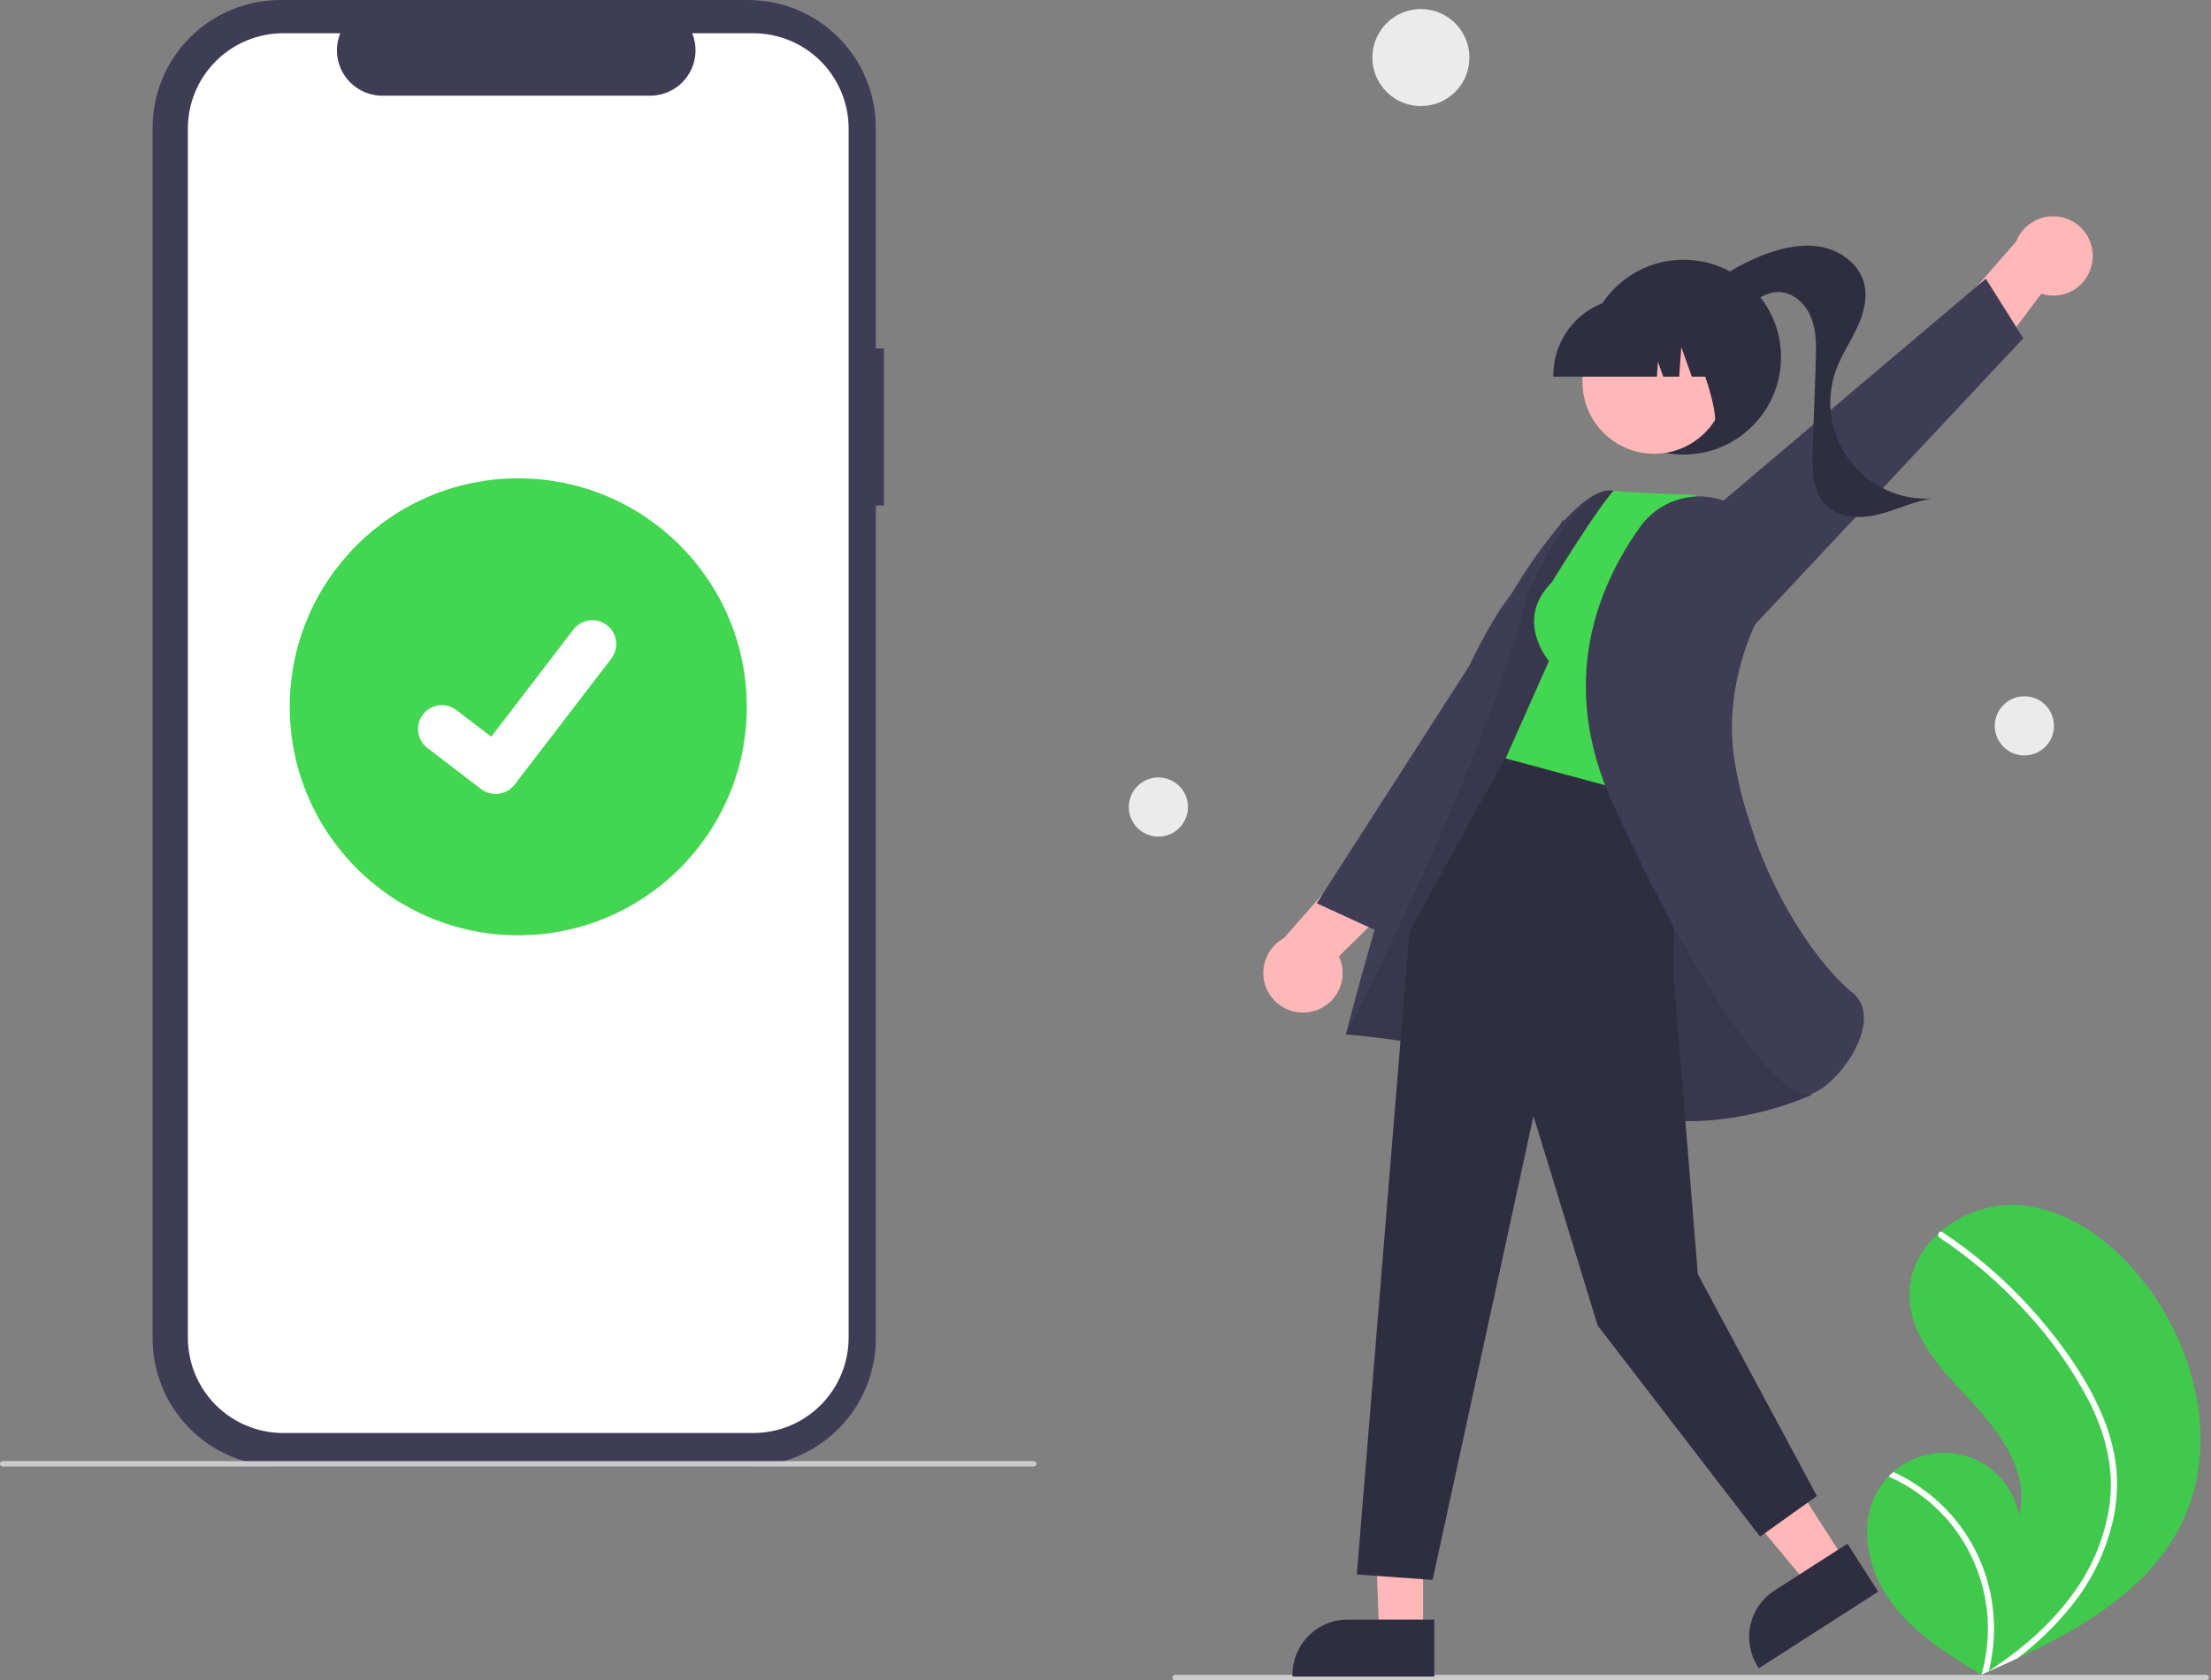 <svg width="817" height="621" viewBox="0 0 817 621" fill="none" xmlns="http://www.w3.org/2000/svg">
<rect x="0" y="0" width="817" height="621" fill="#808080" stroke="none"/>
<g clip-path="url(#clip0)">
<path d="M326.609 128.781H323.631V47.211C323.631 41.011 322.41 34.872 320.037 29.144C317.665 23.416 314.187 18.212 309.803 13.828C305.419 9.444 300.215 5.966 294.487 3.594C288.759 1.221 282.62 5.25296e-06 276.42 0H103.602C91.081 -2.38694e-05 79.073 4.974 70.219 13.828C61.365 22.681 56.392 34.69 56.392 47.211V494.712C56.392 500.912 57.613 507.051 59.985 512.779C62.358 518.507 65.835 523.711 70.219 528.095C74.603 532.479 79.808 535.957 85.535 538.329C91.263 540.702 97.402 541.923 103.602 541.923H276.42C288.941 541.923 300.949 536.949 309.803 528.095C318.657 519.242 323.631 507.233 323.631 494.712V186.844H326.609V128.781Z" fill="#3F3D56"/>
<path d="M278.325 12.283H255.767C256.804 14.826 257.2 17.585 256.92 20.318C256.639 23.05 255.691 25.672 254.159 27.952C252.627 30.232 250.558 32.1 248.134 33.391C245.71 34.683 243.005 35.359 240.258 35.359H141.253C138.506 35.359 135.802 34.683 133.377 33.391C130.953 32.1 128.884 30.232 127.352 27.952C125.82 25.672 124.872 23.05 124.591 20.318C124.311 17.585 124.707 14.826 125.745 12.283H104.675C100.045 12.283 95.46 13.194 91.183 14.966C86.905 16.738 83.019 19.335 79.745 22.609C76.471 25.883 73.874 29.769 72.102 34.047C70.33 38.325 69.418 42.909 69.418 47.539V494.384C69.418 499.014 70.33 503.598 72.102 507.876C73.874 512.153 76.471 516.04 79.745 519.314C83.019 522.588 86.905 525.185 91.183 526.957C95.46 528.728 100.045 529.64 104.675 529.64H278.325C282.955 529.64 287.54 528.728 291.817 526.957C296.095 525.185 299.981 522.588 303.255 519.314C306.529 516.04 309.126 512.153 310.898 507.876C312.67 503.598 313.581 499.014 313.581 494.384V47.539C313.581 42.909 312.67 38.325 310.898 34.047C309.126 29.769 306.529 25.883 303.255 22.609C299.981 19.335 296.095 16.738 291.817 14.966C287.54 13.194 282.955 12.283 278.325 12.283Z" fill="white"/>
<path d="M382 542H1C0.735 542 0.48 541.895 0.293 541.707C0.105 541.52 0 541.265 0 541C0 540.735 0.105 540.48 0.293 540.293C0.48 540.105 0.735 540 1 540H382C382.265 540 382.52 540.105 382.707 540.293C382.895 540.48 383 540.735 383 541C383 541.265 382.895 541.52 382.707 541.707C382.52 541.895 382.265 542 382 542Z" fill="#CBCBCB"/>
<path d="M191.5 345.68C238.138 345.68 275.946 307.872 275.946 261.234C275.946 214.595 238.138 176.787 191.5 176.787C144.862 176.787 107.054 214.595 107.054 261.234C107.054 307.872 144.862 345.68 191.5 345.68Z" fill="#43D651"/>
<path d="M183.132 293.447C181.232 293.451 179.383 292.836 177.863 291.696L177.769 291.626L157.923 276.444C157.003 275.739 156.232 274.861 155.652 273.858C155.073 272.855 154.697 271.748 154.545 270.6C154.393 269.451 154.469 268.285 154.769 267.166C155.068 266.047 155.585 264.998 156.289 264.079C156.994 263.16 157.873 262.388 158.875 261.809C159.878 261.229 160.985 260.853 162.134 260.701C163.282 260.55 164.449 260.626 165.567 260.925C166.686 261.224 167.735 261.741 168.654 262.446L181.509 272.303L211.885 232.674C212.59 231.755 213.468 230.984 214.47 230.405C215.473 229.826 216.579 229.449 217.727 229.298C218.875 229.146 220.041 229.222 221.16 229.521C222.278 229.821 223.326 230.337 224.245 231.041L224.248 231.043L224.059 231.305L224.253 231.043C226.106 232.468 227.319 234.57 227.625 236.887C227.931 239.205 227.304 241.549 225.884 243.406L190.155 289.998C189.328 291.071 188.265 291.94 187.049 292.536C185.832 293.133 184.494 293.441 183.14 293.437L183.132 293.447Z" fill="white"/>
<path d="M694.245 550.3C695.272 548.639 696.482 547.098 697.851 545.705C698.415 545.119 699.011 544.568 699.625 544.031C703.359 540.708 707.91 538.439 712.811 537.458C717.713 536.476 722.787 536.819 727.512 538.449C732.238 540.079 736.444 542.938 739.698 546.732C742.952 550.527 745.136 555.119 746.027 560.038C750.151 544.786 739.415 529.762 728.621 518.223C717.821 506.687 705.478 494.031 705.54 478.224C705.57 469.429 709.873 461.582 716.369 455.764C716.569 455.588 716.77 455.412 716.974 455.242C724.826 448.511 734.928 444.991 745.262 445.384C764.461 446.412 781.225 459.315 792.867 474.621C811.606 499.248 819.817 533.818 806.698 561.852C795.159 586.509 770.55 601.15 745.433 612.921C741.926 614.565 738.426 616.16 734.933 617.704C734.91 617.71 734.884 617.727 734.861 617.733C734.693 617.807 734.525 617.881 734.367 617.957C733.646 618.275 732.925 618.593 732.21 618.907L732.541 619.124L733.574 619.792C733.216 619.576 732.862 619.365 732.504 619.148C732.397 619.083 732.285 619.021 732.179 618.955C719.843 611.553 707.335 603.723 698.813 592.167C689.975 580.17 686.421 562.984 694.245 550.3Z" fill="#40C94D"/>
<path d="M776.548 522.436C779.279 528.65 781.09 535.23 781.923 541.966C782.579 547.973 782.332 554.045 781.192 559.979C778.743 572.173 773.4 583.601 765.615 593.301C759.741 600.665 752.96 607.258 745.433 612.921C741.926 614.565 738.426 616.16 734.933 617.704C734.91 617.71 734.884 617.727 734.861 617.733C734.693 617.807 734.525 617.881 734.367 617.957C733.646 618.275 732.925 618.593 732.211 618.907L732.542 619.124L733.574 619.793C733.216 619.576 732.862 619.365 732.504 619.148C732.398 619.083 732.285 619.021 732.179 618.955C734.893 609.459 735.293 599.451 733.343 589.769C731.393 580.087 727.15 571.013 720.971 563.309C714.759 555.701 706.837 549.669 697.851 545.705C698.415 545.119 699.011 544.568 699.625 544.031C703.086 545.62 706.4 547.513 709.528 549.686C720.716 557.418 729.116 568.547 733.487 581.426C737.389 593.109 737.876 605.663 734.892 617.614C735.511 617.209 736.132 616.794 736.737 616.381C748.229 608.631 758.82 599.323 766.798 587.91C773.678 578.264 778.081 567.074 779.619 555.325C781.148 542.491 777.937 529.871 772.207 518.42C765.88 506.169 757.908 494.841 748.511 484.75C739.073 474.38 728.402 465.205 716.735 457.428C716.472 457.25 716.288 456.979 716.219 456.669C716.151 456.359 716.205 456.035 716.369 455.764C716.494 455.517 716.711 455.329 716.974 455.242C717.108 455.208 717.247 455.204 717.382 455.232C717.517 455.259 717.644 455.316 717.754 455.4C719.194 456.361 720.622 457.33 722.033 458.329C733.782 466.648 744.452 476.395 753.798 487.345C762.829 497.9 771.048 509.626 776.548 522.436Z" fill="white"/>
<path d="M525.042 39.211C534.946 39.211 542.976 31.181 542.976 21.276C542.976 11.372 534.946 3.342 525.042 3.342C515.137 3.342 507.108 11.372 507.108 21.276C507.108 31.181 515.137 39.211 525.042 39.211Z" fill="#EBEBEB"/>
<path d="M748.042 279.211C754.08 279.211 758.976 274.315 758.976 268.276C758.976 262.238 754.08 257.342 748.042 257.342C742.003 257.342 737.108 262.238 737.108 268.276C737.108 274.315 742.003 279.211 748.042 279.211Z" fill="#EBEBEB"/>
<path d="M428.042 309.211C434.08 309.211 438.976 304.315 438.976 298.276C438.976 292.238 434.08 287.342 428.042 287.342C422.003 287.342 417.108 292.238 417.108 298.276C417.108 304.315 422.003 309.211 428.042 309.211Z" fill="#EBEBEB"/>
<path d="M434.215 621H815.215C815.481 621 815.735 620.895 815.922 620.707C816.11 620.52 816.215 620.265 816.215 620C816.215 619.735 816.11 619.48 815.922 619.293C815.735 619.105 815.481 619 815.215 619H434.215C433.95 619 433.696 619.105 433.508 619.293C433.321 619.48 433.215 619.735 433.215 620C433.215 620.265 433.321 620.52 433.508 620.707C433.696 620.895 433.95 621 434.215 621Z" fill="#CBCBCB"/>
<path d="M773.17 96.635C773.67 93.083 772.85 89.471 770.865 86.483C768.88 83.496 765.868 81.34 762.4 80.424C758.932 79.509 755.248 79.898 752.047 81.517C748.847 83.136 746.351 85.873 745.033 89.209L714.116 124.653L723.188 149.99L754.281 108.575C756.309 109.225 758.456 109.422 760.57 109.152C762.683 108.883 764.712 108.153 766.513 107.015C768.313 105.876 769.843 104.357 770.993 102.564C772.143 100.77 772.886 98.747 773.17 96.635Z" fill="#FFB7B7"/>
<path d="M645.013 234.549L747.642 125.02L733.799 103.012L605.076 211.876L645.013 234.549Z" fill="#3F3D56"/>
<path d="M622.108 168C641.99 168 658.108 151.882 658.108 132C658.108 112.118 641.99 96 622.108 96C602.225 96 586.108 112.118 586.108 132C586.108 151.882 602.225 168 622.108 168Z" fill="#2F2E41"/>
<path d="M625.001 111.663C632.748 103.808 642.122 97.746 652.465 93.904C659.103 91.445 666.329 89.925 673.27 91.322C680.21 92.719 686.774 97.52 688.71 104.33C690.293 109.898 688.658 115.893 686.201 121.135C683.744 126.377 680.464 131.238 678.477 136.675C676.449 142.223 675.839 148.19 676.703 154.033C677.566 159.876 679.875 165.412 683.42 170.136C686.966 174.861 691.635 178.625 697.004 181.088C702.373 183.55 708.272 184.633 714.166 184.237C707.346 185.152 701.06 188.356 694.395 190.062C687.729 191.768 679.862 191.652 674.909 186.877C669.668 181.824 669.563 173.61 669.816 166.334C670.193 155.519 670.57 144.704 670.946 133.889C671.138 128.374 671.302 122.682 669.313 117.534C667.324 112.386 662.597 107.878 657.079 107.925C652.896 107.961 649.194 110.494 645.84 112.993C642.486 115.492 638.936 118.158 634.769 118.529C630.603 118.901 625.846 115.818 626.158 111.647L625.001 111.663Z" fill="#2F2E41"/>
<path d="M485.377 373.723C481.921 374.683 478.233 374.342 475.011 372.764C471.79 371.187 469.259 368.482 467.898 365.164C466.538 361.845 466.442 358.142 467.629 354.757C468.815 351.372 471.203 348.54 474.338 346.798L505.439 311.514L531.743 317.197L494.746 353.436C495.656 355.362 496.132 357.465 496.141 359.595C496.149 361.726 495.691 363.832 494.798 365.766C493.905 367.701 492.598 369.416 490.971 370.79C489.343 372.165 487.434 373.166 485.377 373.723H485.377Z" fill="#FFB7B7"/>
<path d="M587.698 247.405L510.183 344.705L486.555 333.857L577.665 192.012L587.698 247.405Z" fill="#3F3D56"/>
<path d="M525.848 541.211L507.374 540.921L509.596 603.887H525.845L525.848 541.211Z" fill="#FFB7B7"/>
<path d="M529.99 598.582L497.989 598.581H497.988C492.579 598.581 487.392 600.73 483.568 604.554C479.743 608.378 477.594 613.565 477.594 618.974V619.637L529.989 619.639L529.99 598.582Z" fill="#2F2E41"/>
<path d="M648.165 524.511L627.984 537.467L668.352 586.032L682.026 577.253L648.165 524.511Z" fill="#FFB7B7"/>
<path d="M682.648 570.549L655.718 587.838L655.717 587.838C651.166 590.761 647.962 595.371 646.81 600.656C645.658 605.94 646.653 611.466 649.575 616.017L649.933 616.575L694.023 588.268L682.648 570.549Z" fill="#2F2E41"/>
<path d="M655.355 332.24C655.355 332.24 610.515 183.313 596.105 181.3C581.695 179.288 558.477 219.513 558.477 219.513C528.374 257.921 497.333 382.334 497.333 382.334C497.333 382.334 549.079 385.572 586.906 405.697C624.733 425.823 669.374 404.679 669.374 404.679L655.355 332.24Z" fill="#3F3D56"/>
<path opacity="0.1" d="M655.355 332.24C655.355 332.24 610.515 183.313 596.105 181.3C581.695 179.288 564.374 219.921 564.374 219.921C549.374 281.921 497.333 382.334 497.333 382.334C497.333 382.334 549.079 385.572 586.906 405.698C624.733 425.823 669.374 404.679 669.374 404.679L655.355 332.24Z" fill="black"/>
<path d="M618.567 287.682V362.517L627.374 470.921L671.374 552.921L650.374 567.921L590.374 489.921L566.643 412.472L529.374 583.921L501.374 581.921L520.82 344.21L557.721 277.3L618.567 287.682Z" fill="#2F2E41"/>
<path d="M573.358 215.3C559.358 229.3 572.358 244.3 572.358 244.3L556.358 280.3L619.358 297.3L641.374 198.921L626.374 182.921C596.374 181.921 596.358 181.3 596.358 181.3C591.101 186.444 573.358 215.3 573.358 215.3Z" fill="#43D651"/>
<path d="M643.911 188.73C641.05 186.617 637.798 185.094 634.343 184.248C630.889 183.401 627.301 183.249 623.788 183.798C620.274 184.348 616.904 185.59 613.874 187.452C610.844 189.313 608.213 191.757 606.134 194.643C590.296 216.695 575.651 252.304 595.829 296.714C628.228 368.024 656.422 404.529 667.884 404.525C668.384 404.529 668.882 404.451 669.357 404.294C676.412 401.9 686.613 389.962 688.46 379.441C689.121 375.675 688.964 370.43 684.46 366.829C671.525 356.482 648.302 324.267 641.058 281.865C637.055 258.435 644.819 237.093 652.036 223.315C655.085 217.614 655.977 211.005 654.548 204.7C653.12 198.395 649.467 192.816 644.259 188.986L643.911 188.73Z" fill="#3F3D56"/>
<path d="M623.959 164.463C636.801 157.443 641.521 141.342 634.501 128.5C627.481 115.658 611.379 110.938 598.537 117.958C585.695 124.978 580.975 141.08 587.995 153.922C595.016 166.764 611.117 171.483 623.959 164.463Z" fill="#FFB7B7"/>
<path d="M573.98 139.207H612.245L612.638 133.713L614.6 139.207H620.492L621.269 128.319L625.158 139.207H636.559V138.668C636.55 131.087 633.535 123.82 628.175 118.459C622.815 113.099 615.547 110.084 607.967 110.075H602.572C594.991 110.084 587.724 113.099 582.364 118.459C577.003 123.82 573.988 131.087 573.98 138.668V139.207Z" fill="#2F2E41"/>
<path d="M630.778 158.954L647.108 153.656V114H616.263L617.027 114.762C627.652 125.373 639.468 163.019 630.778 158.954Z" fill="#2F2E41"/>
</g>
<defs>
<clipPath id="clip0">
<rect width="816.215" height="621" fill="white"/>
</clipPath>
</defs>
</svg>
